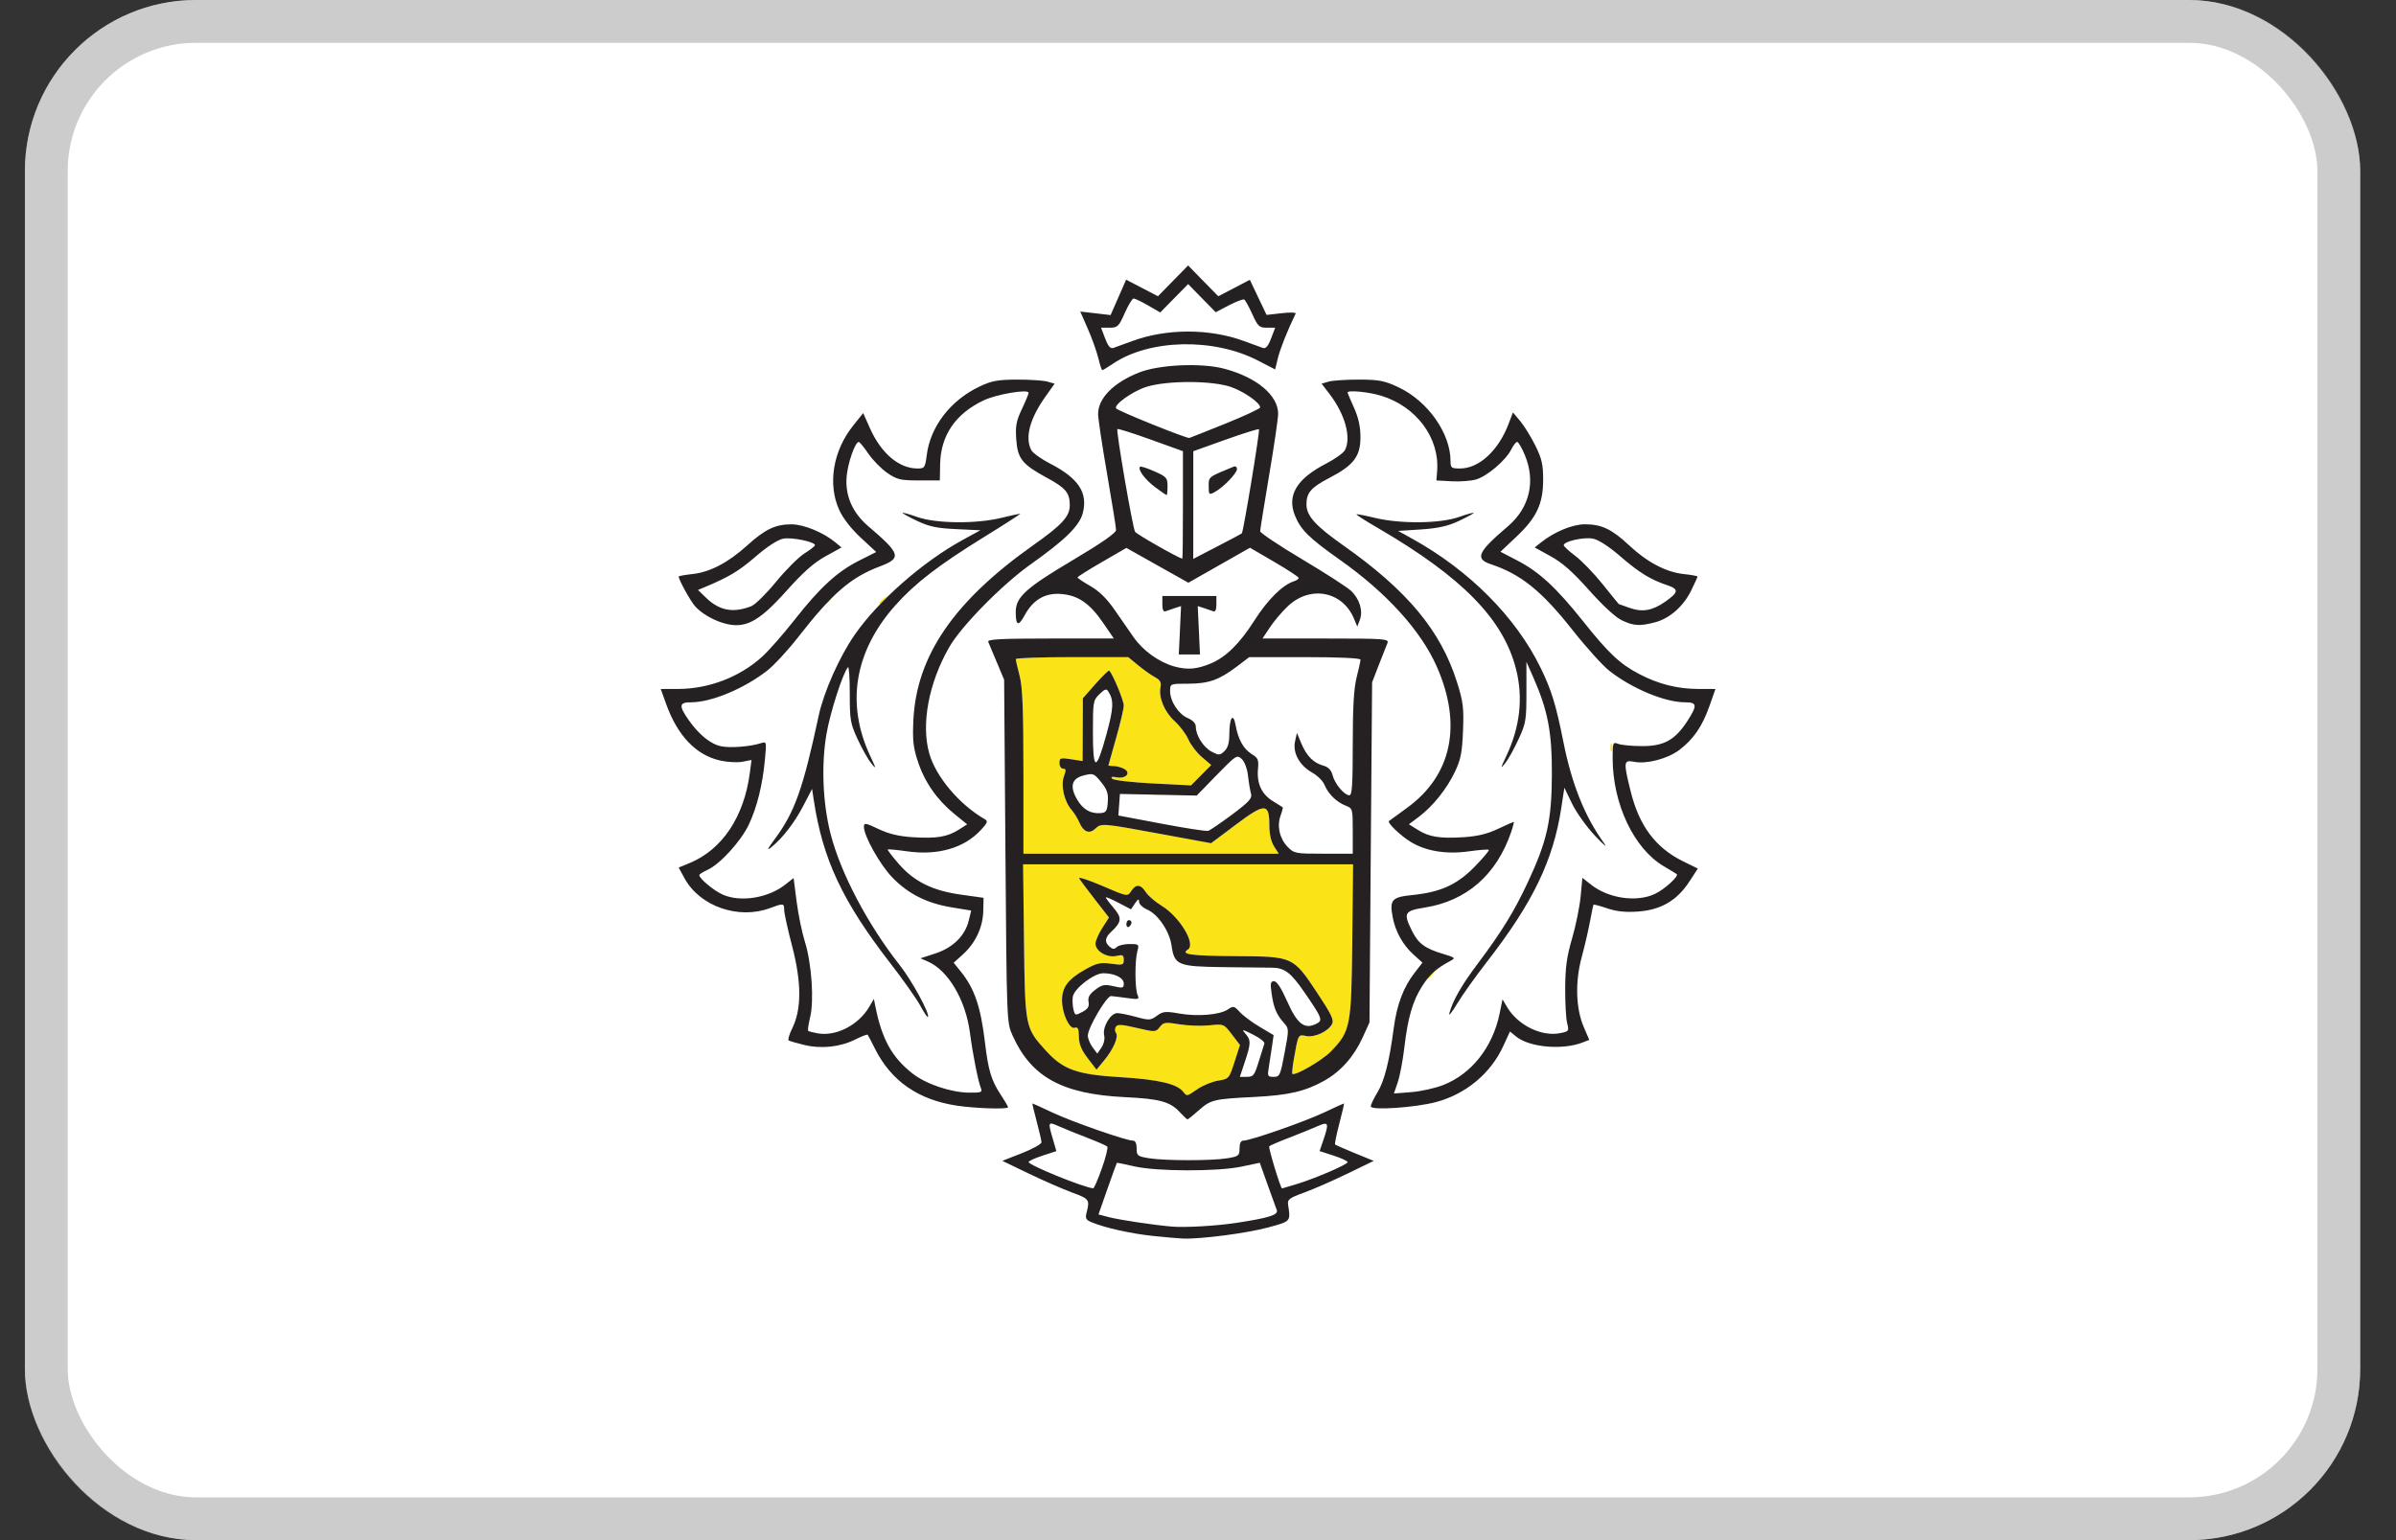 <svg width="56" height="36" viewBox="0 0 56 36" fill="none" xmlns="http://www.w3.org/2000/svg">
<rect x="0" y="0" width="56" height="36" fill="#333333" stroke="none"/>
<rect x="0.582" width="54.581" height="36" rx="4" fill="white"/>
<rect x="1.082" y="0.5" width="53.581" height="35" rx="3.5" stroke="#808080" stroke-opacity="0.4"/>
<g clip-path="url(#clip0)">
<path d="M0.667 41.394C0.924 41.382 1.33 41.383 1.569 41.394C1.807 41.406 1.596 41.416 1.1 41.416C0.604 41.416 0.409 41.406 0.667 41.394V41.394ZM27.032 41.394C27.272 41.383 27.664 41.383 27.904 41.394C28.144 41.406 27.948 41.416 27.468 41.416C26.988 41.416 26.792 41.406 27.032 41.394ZM31.058 41.394C31.329 41.383 31.789 41.383 32.08 41.394C32.371 41.406 32.149 41.415 31.587 41.415C31.025 41.415 30.787 41.406 31.058 41.394V41.394ZM4.4 32.747C4.4 32.32 4.41 32.145 4.422 32.359C4.433 32.572 4.433 32.922 4.422 33.135C4.41 33.348 4.4 33.174 4.4 32.747ZM27.651 25.516C27.505 25.334 27.072 25.233 26.205 25.18C25.162 25.117 24.849 25.005 24.437 24.55C23.96 24.024 23.957 24.008 23.933 21.989L23.912 20.203H27.768H31.624L31.605 21.989C31.585 24 31.565 24.103 31.104 24.579C30.903 24.787 30.262 25.158 30.205 25.1C30.193 25.088 30.208 24.938 30.238 24.767C30.343 24.17 30.339 24.177 30.527 24.216C30.725 24.257 31.042 24.111 31.133 23.936C31.181 23.842 31.117 23.707 30.786 23.209C30.217 22.354 30.23 22.359 28.878 22.35C27.823 22.342 27.584 22.309 27.764 22.194C27.959 22.069 27.568 21.424 27.14 21.165C26.995 21.077 26.833 20.936 26.78 20.853C26.662 20.666 26.547 20.659 26.437 20.831C26.353 20.961 26.352 20.96 25.766 20.708C25.442 20.569 25.198 20.49 25.222 20.532C25.246 20.573 25.413 20.796 25.593 21.027L25.919 21.447L25.762 21.693C25.675 21.829 25.604 21.993 25.604 22.058C25.604 22.233 25.875 22.393 26.089 22.345C26.241 22.311 26.265 22.323 26.265 22.436C26.265 22.557 26.243 22.564 25.971 22.527C25.718 22.492 25.632 22.511 25.364 22.662C24.965 22.886 24.822 23.075 24.822 23.377C24.822 23.69 24.994 24.064 25.119 24.024C25.193 24 25.214 24.044 25.216 24.231C25.218 24.405 25.273 24.54 25.423 24.736L25.628 25.003L25.802 24.792C26.022 24.527 26.151 24.229 26.083 24.145C26.055 24.109 26.053 24.045 26.079 24.002C26.116 23.939 26.216 23.944 26.568 24.027C27 24.128 27.012 24.128 27.107 24.007C27.196 23.894 27.238 23.888 27.562 23.942C27.758 23.975 28.073 23.986 28.261 23.967C28.602 23.932 28.603 23.932 28.792 24.179L28.981 24.426L28.854 24.822C28.728 25.211 28.721 25.219 28.473 25.259C28.334 25.282 28.119 25.369 27.995 25.453C27.732 25.633 27.743 25.631 27.651 25.516ZM33.361 22.85C33.361 22.837 33.408 22.788 33.466 22.741C33.562 22.664 33.564 22.666 33.489 22.765C33.41 22.868 33.361 22.901 33.361 22.85ZM23.919 18.046C23.919 16.559 23.899 16.06 23.83 15.795C23.781 15.607 23.741 15.432 23.741 15.406C23.74 15.381 24.331 15.36 25.054 15.36H26.369L26.603 15.552C26.731 15.658 26.907 15.783 26.994 15.829C27.116 15.894 27.145 15.948 27.123 16.067C27.078 16.311 27.217 16.642 27.456 16.858C27.578 16.969 27.721 17.161 27.775 17.285C27.829 17.409 27.971 17.595 28.091 17.696L28.309 17.882L28.073 18.12L27.837 18.358L26.946 18.313C26.456 18.288 26.028 18.239 25.995 18.204C25.953 18.159 25.986 18.148 26.1 18.169C26.317 18.209 26.443 18.066 26.273 17.972C26.207 17.936 26.097 17.906 26.029 17.906C25.96 17.906 25.905 17.899 25.906 17.89C25.906 17.882 25.987 17.595 26.085 17.254C26.183 16.912 26.264 16.569 26.264 16.491C26.265 16.376 26.018 15.778 25.927 15.675C25.914 15.66 25.769 15.8 25.606 15.985L25.309 16.323L25.306 17.056L25.303 17.789L25.033 17.747C24.784 17.709 24.762 17.716 24.762 17.837C24.762 17.909 24.8 17.968 24.847 17.968C24.916 17.968 24.919 18.002 24.866 18.149C24.788 18.361 24.875 18.737 25.047 18.933C25.105 19 25.187 19.132 25.228 19.227C25.323 19.447 25.459 19.501 25.596 19.373C25.739 19.238 25.749 19.239 27.117 19.491L28.306 19.71L28.884 19.276C29.566 18.764 29.667 18.766 29.668 19.294C29.668 19.498 29.708 19.675 29.778 19.784L29.887 19.955H26.904H23.92L23.919 18.046L23.919 18.046ZM26.972 18.548C27.013 18.531 27.081 18.531 27.122 18.548C27.163 18.565 27.13 18.579 27.047 18.579C26.964 18.579 26.93 18.565 26.972 18.548ZM37.64 17.471C37.64 17.386 37.654 17.351 37.67 17.394C37.687 17.436 37.687 17.506 37.67 17.549C37.654 17.591 37.64 17.557 37.64 17.471ZM19.29 14.095C19.29 14.082 19.337 14.033 19.395 13.986C19.491 13.909 19.493 13.911 19.418 14.009C19.339 14.113 19.29 14.146 19.29 14.095V14.095ZM20.553 14.095C20.553 14.082 20.6 14.033 20.658 13.986C20.753 13.909 20.756 13.911 20.681 14.009C20.602 14.113 20.553 14.146 20.553 14.095L20.553 14.095Z" fill="#FAE316"/>
<path d="M26.933 28.888C26.426 28.833 25.84 28.703 25.525 28.575C25.38 28.516 25.361 28.482 25.396 28.344C25.474 28.043 25.459 28.022 25.063 27.877C24.848 27.798 24.392 27.599 24.049 27.434L23.427 27.134L23.884 26.955C24.136 26.856 24.341 26.742 24.341 26.701C24.341 26.661 24.291 26.44 24.229 26.21C24.167 25.98 24.123 25.792 24.131 25.792C24.139 25.792 24.347 25.887 24.593 26.003C25.057 26.221 26.315 26.661 26.475 26.661C26.536 26.661 26.566 26.722 26.566 26.844C26.566 27.014 26.586 27.029 26.852 27.073C27.229 27.134 28.326 27.134 28.686 27.074C28.951 27.03 28.971 27.013 28.971 26.844C28.971 26.722 29.002 26.661 29.063 26.661C29.226 26.661 30.493 26.219 30.949 26.003C31.194 25.887 31.401 25.792 31.411 25.792C31.42 25.792 31.372 26.003 31.304 26.26C31.237 26.518 31.191 26.739 31.204 26.752C31.216 26.764 31.424 26.856 31.666 26.955L32.107 27.135L31.497 27.431C31.162 27.594 30.707 27.793 30.486 27.874C30.131 28.003 30.086 28.037 30.106 28.164C30.166 28.555 30.174 28.545 29.643 28.69C29.147 28.825 28.068 28.966 27.653 28.951C27.535 28.946 27.211 28.918 26.933 28.888V28.888ZM28.911 28.582C29.663 28.467 29.885 28.396 29.841 28.284C29.82 28.228 29.721 27.957 29.623 27.681L29.444 27.179L29.012 27.27C28.446 27.388 27.028 27.384 26.506 27.262C26.291 27.212 26.11 27.176 26.104 27.181C26.098 27.187 25.999 27.46 25.883 27.79L25.674 28.388L25.924 28.452C26.181 28.517 26.947 28.632 27.378 28.67C27.698 28.698 28.429 28.656 28.911 28.582V28.582ZM25.753 27.31C25.845 27.053 25.901 26.823 25.879 26.8C25.857 26.778 25.644 26.684 25.406 26.593C25.168 26.501 24.871 26.381 24.747 26.326C24.493 26.212 24.489 26.22 24.606 26.619L24.69 26.907L24.365 27.013C24.187 27.071 24.041 27.138 24.041 27.162C24.041 27.235 25.331 27.76 25.551 27.776C25.571 27.778 25.662 27.568 25.753 27.31ZM30.298 27.68C30.737 27.547 31.497 27.22 31.497 27.164C31.497 27.139 31.35 27.071 31.17 27.012L30.842 26.906L30.929 26.651C31.068 26.244 31.053 26.209 30.79 26.326C30.666 26.381 30.37 26.501 30.132 26.593C29.893 26.684 29.683 26.775 29.665 26.794C29.639 26.821 29.93 27.779 29.964 27.779C29.968 27.779 30.119 27.735 30.298 27.68ZM27.591 26.013C27.353 25.751 27.121 25.685 26.287 25.645C24.822 25.573 24.1 25.175 23.663 24.198C23.53 23.9 23.529 23.872 23.499 19.893L23.469 15.888L23.299 15.484C23.206 15.262 23.115 15.046 23.097 15.003C23.072 14.942 23.385 14.925 24.549 14.925H26.033L25.789 14.568C25.473 14.105 25.202 13.917 24.803 13.884C24.428 13.853 24.145 14.018 23.947 14.384C23.802 14.65 23.74 14.627 23.74 14.307C23.74 13.957 23.97 13.748 25.078 13.09C25.744 12.695 26.085 12.457 26.085 12.389C26.085 12.332 25.99 11.741 25.875 11.075C25.759 10.409 25.665 9.781 25.665 9.678C25.665 9.309 26.025 8.944 26.623 8.707C27.092 8.521 28.078 8.477 28.611 8.618C29.37 8.818 29.873 9.239 29.873 9.672C29.873 9.778 29.779 10.423 29.663 11.106C29.548 11.789 29.453 12.38 29.453 12.418C29.453 12.456 29.892 12.75 30.429 13.07C30.967 13.39 31.481 13.722 31.573 13.807C31.776 13.996 31.863 14.28 31.782 14.491L31.723 14.646L31.645 14.46C31.378 13.82 30.628 13.676 30.105 14.165C29.972 14.289 29.783 14.511 29.685 14.658L29.507 14.925H30.989C32.378 14.925 32.469 14.932 32.427 15.034C32.402 15.094 32.312 15.324 32.225 15.546L32.069 15.95L32.038 19.924L32.008 23.898L31.85 24.247C31.645 24.698 31.34 25.042 30.953 25.26C30.51 25.509 30.12 25.6 29.332 25.64C28.369 25.688 28.301 25.704 28.024 25.948C27.89 26.067 27.768 26.165 27.755 26.165C27.741 26.165 27.668 26.096 27.591 26.013ZM27.995 25.453C28.119 25.369 28.334 25.282 28.473 25.259C28.722 25.219 28.728 25.211 28.854 24.822L28.981 24.426L28.792 24.179C28.603 23.932 28.602 23.932 28.261 23.967C28.073 23.986 27.758 23.975 27.562 23.942C27.238 23.888 27.196 23.894 27.107 24.006C27.012 24.128 27 24.128 26.568 24.027C26.216 23.944 26.116 23.939 26.079 24.002C26.053 24.045 26.055 24.109 26.083 24.144C26.151 24.229 26.022 24.527 25.802 24.792L25.628 25.003L25.423 24.736C25.273 24.54 25.218 24.405 25.216 24.231C25.214 24.044 25.193 24 25.119 24.024C24.994 24.064 24.822 23.69 24.822 23.377C24.822 23.074 24.965 22.886 25.364 22.662C25.632 22.511 25.718 22.492 25.971 22.527C26.243 22.564 26.265 22.557 26.265 22.436C26.265 22.323 26.241 22.31 26.089 22.345C25.875 22.393 25.604 22.233 25.604 22.058C25.604 21.993 25.675 21.829 25.762 21.693L25.919 21.447L25.593 21.027C25.413 20.796 25.246 20.573 25.222 20.531C25.198 20.49 25.443 20.569 25.766 20.708C26.352 20.96 26.353 20.96 26.437 20.83C26.547 20.658 26.662 20.666 26.78 20.853C26.834 20.936 26.996 21.077 27.14 21.165C27.568 21.423 27.959 22.069 27.764 22.194C27.584 22.308 27.823 22.342 28.878 22.349C30.23 22.359 30.217 22.354 30.787 23.209C31.117 23.707 31.182 23.841 31.133 23.936C31.042 24.11 30.725 24.257 30.527 24.216C30.339 24.177 30.343 24.17 30.238 24.767C30.208 24.938 30.194 25.088 30.205 25.1C30.262 25.158 30.903 24.787 31.104 24.579C31.565 24.103 31.585 24 31.606 21.989L31.624 20.203H27.768H23.912L23.933 21.989C23.957 24.008 23.96 24.024 24.437 24.55C24.849 25.005 25.162 25.117 26.205 25.18C27.072 25.233 27.505 25.334 27.651 25.516C27.743 25.631 27.732 25.633 27.995 25.453H27.995ZM29.419 24.814C29.479 24.618 29.539 24.428 29.552 24.392C29.565 24.357 29.447 24.263 29.289 24.184C29.032 24.055 29.012 24.053 29.107 24.16C29.24 24.312 29.239 24.388 29.095 24.82L28.978 25.171H29.144C29.294 25.171 29.321 25.135 29.419 24.814H29.419ZM30.024 24.609C30.128 24.056 30.128 24.046 30.009 23.911C29.833 23.712 29.77 23.562 29.722 23.231C29.686 22.981 29.694 22.936 29.778 22.936C29.842 22.936 29.948 23.098 30.082 23.401C30.314 23.927 30.483 24.064 30.748 23.939C30.928 23.855 30.914 23.816 30.488 23.195C30.165 22.727 30.022 22.619 29.714 22.619C29.587 22.619 29.073 22.613 28.572 22.606C27.526 22.592 27.448 22.559 27.381 22.099C27.333 21.765 27.064 21.369 26.814 21.262C26.711 21.218 26.625 21.136 26.623 21.081C26.621 21.002 26.599 21.01 26.527 21.117L26.434 21.255L26.139 21.101C25.977 21.016 25.845 20.96 25.845 20.976C25.845 20.993 25.927 21.104 26.029 21.223C26.228 21.457 26.218 21.55 25.97 21.782C25.821 21.921 25.811 22.023 25.937 22.131C26.008 22.191 26.047 22.193 26.1 22.138C26.138 22.099 26.273 22.066 26.399 22.066C26.62 22.066 26.627 22.072 26.582 22.237C26.521 22.463 26.525 23.125 26.589 23.261C26.634 23.359 26.611 23.366 26.347 23.329C26.186 23.306 26.016 23.286 25.968 23.283C25.865 23.276 25.423 24.029 25.425 24.208C25.426 24.277 25.476 24.399 25.536 24.48L25.646 24.628L25.744 24.485C25.8 24.402 25.827 24.282 25.807 24.201C25.761 24.012 25.956 23.68 26.113 23.681C26.18 23.682 26.381 23.722 26.558 23.771C26.857 23.853 26.893 23.851 27.039 23.743C27.178 23.641 27.241 23.634 27.558 23.69C27.993 23.766 28.509 23.723 28.698 23.595C28.827 23.508 28.847 23.513 28.978 23.657C29.055 23.742 29.265 23.898 29.443 24.003L29.767 24.195L29.731 24.45C29.711 24.59 29.677 24.81 29.656 24.938C29.62 25.156 29.627 25.171 29.768 25.171C29.91 25.171 29.925 25.139 30.024 24.609H30.024ZM26.326 21.604C26.326 21.551 26.353 21.507 26.386 21.507C26.419 21.507 26.446 21.534 26.446 21.566C26.446 21.598 26.419 21.642 26.386 21.663C26.353 21.684 26.326 21.657 26.326 21.604ZM25.442 23.419C25.422 23.314 25.463 23.239 25.598 23.136C25.755 23.016 25.816 23.004 26.023 23.052C26.241 23.103 26.265 23.097 26.265 22.99C26.265 22.856 26.052 22.749 25.785 22.749C25.565 22.749 25.1 23.11 25.073 23.302C25.062 23.381 25.069 23.512 25.089 23.595C25.124 23.738 25.133 23.741 25.297 23.653C25.427 23.584 25.462 23.528 25.442 23.419ZM29.778 19.784C29.708 19.675 29.668 19.498 29.668 19.294C29.667 18.766 29.566 18.764 28.884 19.276L28.306 19.71L27.117 19.491C25.749 19.239 25.74 19.238 25.596 19.373C25.459 19.501 25.323 19.447 25.228 19.227C25.187 19.132 25.106 19 25.047 18.933C24.875 18.737 24.788 18.361 24.866 18.149C24.92 18.002 24.916 17.968 24.847 17.968C24.8 17.968 24.762 17.909 24.762 17.837C24.762 17.716 24.785 17.709 25.033 17.747L25.303 17.789L25.306 17.056L25.309 16.322L25.606 15.985C25.77 15.8 25.914 15.66 25.927 15.675C26.018 15.778 26.265 16.376 26.264 16.491C26.264 16.569 26.183 16.912 26.085 17.254C25.987 17.595 25.906 17.882 25.906 17.89C25.905 17.899 25.96 17.906 26.029 17.906C26.097 17.906 26.207 17.936 26.273 17.972C26.443 18.066 26.317 18.209 26.1 18.169C25.986 18.148 25.953 18.159 25.995 18.203C26.028 18.239 26.456 18.288 26.946 18.313L27.837 18.358L28.073 18.12L28.309 17.882L28.091 17.696C27.971 17.594 27.829 17.409 27.776 17.285C27.722 17.161 27.578 16.969 27.456 16.858C27.217 16.641 27.078 16.311 27.123 16.067C27.145 15.948 27.116 15.894 26.994 15.829C26.908 15.783 26.732 15.658 26.603 15.552L26.369 15.36H25.055C24.331 15.36 23.74 15.381 23.741 15.406C23.741 15.432 23.781 15.607 23.83 15.794C23.899 16.06 23.919 16.559 23.92 18.046L23.92 19.955H26.904H29.887L29.778 19.784ZM31.617 19.426C31.617 18.905 31.614 18.895 31.452 18.832C31.238 18.748 31.043 18.557 30.959 18.35C30.923 18.259 30.794 18.129 30.672 18.061C30.374 17.895 30.21 17.599 30.268 17.332L30.312 17.13L30.415 17.378C30.538 17.671 30.699 17.833 30.931 17.897C31.046 17.929 31.113 17.999 31.145 18.119C31.197 18.322 31.421 18.589 31.538 18.589C31.601 18.589 31.617 18.344 31.617 17.391C31.617 16.527 31.642 16.094 31.707 15.836C31.757 15.639 31.798 15.451 31.798 15.419C31.798 15.383 31.28 15.36 30.498 15.36H29.198L28.911 15.578C28.493 15.894 28.248 15.981 27.771 15.981C27.349 15.981 27.348 15.982 27.348 16.152C27.348 16.394 27.542 16.691 27.762 16.785C27.88 16.836 27.949 16.91 27.949 16.985C27.949 17.189 28.123 17.464 28.316 17.568C28.487 17.659 28.51 17.658 28.616 17.559C28.697 17.484 28.731 17.368 28.732 17.167C28.733 16.774 28.823 16.642 28.879 16.951C28.939 17.286 29.065 17.51 29.258 17.628C29.404 17.716 29.422 17.76 29.402 17.975C29.371 18.312 29.486 18.562 29.745 18.723C29.865 18.798 29.971 18.864 29.98 18.87C29.989 18.877 29.967 18.963 29.931 19.061C29.841 19.306 29.906 19.599 30.093 19.793C30.244 19.949 30.277 19.955 30.934 19.955H31.617V19.426ZM28.797 19.04C29.189 18.747 29.27 18.659 29.24 18.558C29.22 18.489 29.188 18.302 29.17 18.141C29.15 17.967 29.091 17.806 29.022 17.741C28.911 17.638 28.89 17.651 28.438 18.115L27.97 18.596L27.073 18.577L26.175 18.558L26.157 18.81L26.139 19.062L27.149 19.253C27.705 19.359 28.195 19.434 28.238 19.421C28.281 19.408 28.533 19.236 28.797 19.04L28.797 19.04ZM25.892 18.744C25.906 18.545 25.875 18.453 25.735 18.281C25.569 18.076 25.55 18.069 25.327 18.126C25.043 18.198 24.995 18.387 25.182 18.7C25.317 18.925 25.495 19.025 25.724 19.006C25.854 18.994 25.877 18.959 25.892 18.744ZM25.86 17.166C26.027 16.556 26.036 16.372 25.908 16.169C25.86 16.091 25.827 16.1 25.697 16.226C25.549 16.37 25.544 16.402 25.544 17.115C25.544 18.037 25.618 18.049 25.86 17.166ZM28.3 15.508C28.653 15.36 28.975 15.043 29.318 14.504C29.631 14.015 29.971 13.676 30.24 13.588C30.303 13.568 30.354 13.532 30.353 13.508C30.352 13.485 30.096 13.317 29.784 13.135L29.215 12.803L28.495 13.212L27.775 13.621L27.05 13.214L26.326 12.807L25.756 13.137C25.442 13.318 25.186 13.48 25.185 13.497C25.185 13.514 25.32 13.605 25.485 13.699C25.689 13.816 25.87 13.993 26.053 14.258C26.201 14.471 26.4 14.758 26.495 14.895C26.717 15.213 27.096 15.484 27.456 15.581C27.757 15.662 27.976 15.643 28.3 15.508ZM27.578 14.732L27.604 14.167L27.461 14.213C27.382 14.238 27.284 14.272 27.243 14.288C27.192 14.308 27.167 14.253 27.167 14.125V13.932H27.799H28.43V14.125C28.43 14.253 28.405 14.308 28.355 14.288C28.314 14.272 28.216 14.238 28.137 14.213L27.994 14.167L28.02 14.732L28.046 15.298H27.799H27.551L27.578 14.732ZM27.648 11.804V10.546L26.895 10.275C26.48 10.125 26.13 10.015 26.116 10.029C26.081 10.065 26.472 12.334 26.529 12.43C26.563 12.487 27.529 13.037 27.634 13.059C27.642 13.061 27.648 12.496 27.648 11.804H27.648ZM26.999 11.388C26.761 11.21 26.585 10.972 26.646 10.91C26.662 10.894 26.813 10.942 26.981 11.017C27.263 11.142 27.288 11.169 27.288 11.362C27.288 11.478 27.278 11.572 27.267 11.572C27.255 11.572 27.135 11.489 26.999 11.388H26.999ZM29.024 12.468C29.061 12.433 29.452 10.06 29.425 10.033C29.411 10.019 29.06 10.129 28.645 10.277L27.89 10.547L27.89 11.806L27.889 13.064L28.445 12.776C28.751 12.618 29.012 12.479 29.024 12.468H29.024ZM28.25 11.364C28.25 11.141 28.233 11.154 28.836 10.907C28.878 10.89 28.911 10.915 28.911 10.963C28.911 11.064 28.586 11.398 28.385 11.505C28.258 11.572 28.25 11.564 28.25 11.364ZM28.656 9.896C29.094 9.719 29.453 9.551 29.453 9.523C29.453 9.417 29.084 9.157 28.778 9.048C28.339 8.892 27.273 8.89 26.79 9.044C26.463 9.148 26.015 9.471 26.089 9.548C26.156 9.617 27.74 10.255 27.799 10.237C27.832 10.226 28.218 10.073 28.656 9.896V9.896ZM22.371 25.845C21.467 25.711 20.831 25.271 20.453 24.519C20.368 24.348 20.289 24.198 20.278 24.186C20.267 24.174 20.138 24.223 19.992 24.297C19.637 24.474 19.197 24.521 18.801 24.426C18.623 24.383 18.458 24.336 18.434 24.321C18.409 24.307 18.446 24.18 18.515 24.04C18.736 23.592 18.736 22.97 18.516 22.123C18.412 21.728 18.328 21.343 18.328 21.269C18.328 21.111 18.312 21.109 17.997 21.226C17.26 21.501 16.355 21.185 15.998 20.528L15.862 20.279L16.117 20.174C16.879 19.859 17.39 19.095 17.525 18.068L17.565 17.764L17.354 17.805C17.237 17.828 17.004 17.816 16.836 17.778C16.273 17.654 15.836 17.199 15.572 16.462L15.443 16.105L15.848 16.104C16.567 16.103 17.291 15.825 17.813 15.35C17.969 15.209 18.309 14.821 18.57 14.489C19.162 13.734 19.569 13.361 20.08 13.104L20.479 12.903L20.117 12.567C19.891 12.357 19.702 12.113 19.613 11.917C19.341 11.312 19.47 10.535 19.942 9.946L20.175 9.655L20.334 10.013C20.597 10.6 21.013 10.951 21.445 10.951C21.61 10.951 21.622 10.933 21.661 10.632C21.746 9.969 22.215 9.36 22.888 9.038C23.174 8.901 23.315 8.875 23.77 8.873C24.068 8.872 24.387 8.893 24.48 8.92L24.649 8.968L24.435 9.27C24.068 9.786 23.951 10.227 24.103 10.521C24.137 10.587 24.334 10.728 24.539 10.834C25.208 11.178 25.431 11.517 25.307 11.994C25.229 12.291 24.895 12.62 24.097 13.185C23.424 13.662 22.468 14.633 22.184 15.13C21.706 15.964 21.526 16.925 21.718 17.608C21.871 18.152 22.417 18.801 23.011 19.145C23.096 19.194 23.085 19.227 22.928 19.398C22.537 19.823 21.92 20.002 21.201 19.899C20.962 19.865 20.759 19.846 20.749 19.857C20.738 19.867 20.854 20.018 21.005 20.192C21.367 20.608 21.796 20.82 22.462 20.912L22.988 20.986L22.981 21.296C22.972 21.674 22.8 22.041 22.507 22.307L22.289 22.504L22.446 22.697C22.776 23.102 22.921 23.526 23.022 24.375C23.098 25.018 23.17 25.256 23.388 25.586C23.482 25.729 23.56 25.861 23.56 25.881C23.56 25.933 22.809 25.91 22.371 25.845L22.371 25.845ZM22.926 25.435C22.861 25.277 22.737 24.649 22.669 24.135C22.568 23.371 22.159 22.68 21.686 22.475L21.514 22.4L21.86 22.287C22.269 22.154 22.553 21.876 22.64 21.525L22.699 21.284L22.242 21.209C21.665 21.114 21.227 20.894 20.857 20.512C20.569 20.215 20.192 19.543 20.192 19.328C20.192 19.227 20.225 19.232 20.537 19.38C20.781 19.495 21.015 19.55 21.344 19.57C21.895 19.603 22.138 19.563 22.406 19.395L22.605 19.269L22.299 19.02C21.895 18.69 21.607 18.273 21.45 17.791C21.343 17.466 21.326 17.297 21.348 16.828C21.421 15.332 22.296 14.054 24.142 12.749C24.827 12.265 25.003 12.073 25.003 11.808C25.003 11.519 24.909 11.407 24.468 11.168C23.888 10.853 23.783 10.721 23.752 10.268C23.73 9.958 23.752 9.84 23.883 9.564C23.97 9.381 24.041 9.209 24.041 9.182C24.041 9.088 23.298 9.213 22.991 9.358C22.332 9.67 21.985 10.179 21.973 10.851L21.966 11.23H21.48C21.049 11.23 20.966 11.211 20.74 11.056C20.6 10.961 20.401 10.758 20.297 10.606C20.194 10.454 20.092 10.33 20.071 10.33C19.987 10.33 19.816 10.818 19.788 11.138C19.748 11.584 19.924 11.986 20.298 12.304C21.052 12.947 21.08 13.045 20.568 13.238C19.885 13.495 19.453 13.868 18.654 14.894C18.414 15.201 18.087 15.555 17.927 15.679C17.384 16.1 16.625 16.416 16.152 16.416C15.872 16.416 15.861 16.494 16.094 16.828C16.337 17.175 16.614 17.398 16.86 17.445C17.078 17.487 17.528 17.452 17.777 17.374C17.918 17.329 17.918 17.33 17.878 17.757C17.823 18.345 17.694 18.866 17.503 19.272C17.321 19.659 16.831 20.198 16.539 20.331C16.431 20.38 16.344 20.436 16.344 20.455C16.344 20.537 16.691 20.825 16.898 20.914C17.314 21.094 17.956 20.99 18.351 20.679L18.548 20.524L18.619 21.074C18.658 21.377 18.745 21.801 18.813 22.016C18.969 22.512 19.03 23.388 18.935 23.777C18.896 23.938 18.875 24.08 18.889 24.095C18.903 24.109 19.007 24.136 19.119 24.155C19.549 24.227 20.067 23.959 20.317 23.533L20.425 23.35L20.461 23.531C20.612 24.29 20.846 24.714 21.324 25.09C21.64 25.339 22.219 25.535 22.649 25.54C22.933 25.543 22.966 25.531 22.926 25.435ZM21.508 23.505C21.422 23.346 21.113 22.908 20.822 22.532C19.689 21.07 19.228 20.088 19.017 18.686L18.98 18.441L18.781 18.824C18.575 19.222 18.296 19.585 18.032 19.8C17.913 19.896 17.931 19.854 18.108 19.613C18.575 18.983 18.767 18.443 19.134 16.732C19.254 16.173 19.616 15.358 19.973 14.842C20.522 14.049 21.564 13.133 22.5 12.621L22.913 12.395L22.349 12.368C21.903 12.348 21.713 12.308 21.44 12.178C21.25 12.088 21.094 12.002 21.094 11.989C21.094 11.975 21.25 12.018 21.44 12.085C21.877 12.239 22.811 12.249 23.398 12.106C23.623 12.052 23.825 12.007 23.846 12.007C23.867 12.007 23.493 12.248 23.015 12.543C21.943 13.204 21.382 13.636 20.924 14.152C19.967 15.231 19.766 16.457 20.345 17.683C20.483 17.976 20.484 17.988 20.364 17.844C20.293 17.758 20.151 17.507 20.048 17.285C19.875 16.911 19.861 16.832 19.861 16.217C19.861 15.851 19.843 15.572 19.82 15.596C19.702 15.72 19.401 16.656 19.315 17.167C19.193 17.887 19.23 18.778 19.412 19.489C19.646 20.406 20.282 21.613 21.031 22.563C21.317 22.925 21.744 23.713 21.687 23.772C21.675 23.785 21.594 23.665 21.508 23.505V23.505ZM32.038 25.862C32.038 25.822 32.107 25.676 32.192 25.538C32.356 25.269 32.471 24.817 32.575 24.031C32.648 23.48 32.801 23.075 33.066 22.734L33.246 22.502L33.029 22.305C32.785 22.084 32.609 21.764 32.549 21.432C32.475 21.03 32.53 20.97 33.012 20.921C33.674 20.853 34.056 20.679 34.468 20.257C34.664 20.056 34.812 19.88 34.797 19.865C34.782 19.85 34.575 19.865 34.337 19.899C33.811 19.974 33.331 19.898 32.976 19.682C32.733 19.534 32.415 19.229 32.464 19.191C32.478 19.18 32.667 19.042 32.885 18.884C33.934 18.124 34.183 16.938 33.578 15.575C33.205 14.734 32.401 13.85 31.306 13.078C30.598 12.578 30.4 12.383 30.266 12.051C30.074 11.577 30.307 11.19 30.999 10.834C31.204 10.728 31.4 10.587 31.435 10.521C31.587 10.226 31.438 9.684 31.073 9.208L30.889 8.968L31.058 8.919C31.15 8.893 31.47 8.872 31.768 8.873C32.233 8.874 32.362 8.9 32.687 9.053C33.372 9.376 33.902 10.128 33.902 10.776C33.902 10.936 33.921 10.951 34.123 10.951C34.567 10.951 35.019 10.537 35.259 9.908L35.361 9.64L35.533 9.845C35.627 9.958 35.786 10.216 35.886 10.418C36.035 10.72 36.067 10.859 36.067 11.21C36.067 11.776 35.915 12.1 35.44 12.547L35.069 12.897L35.462 13.101C35.977 13.368 36.375 13.737 37.004 14.526C37.598 15.272 37.863 15.521 38.313 15.756C38.76 15.99 39.21 16.103 39.689 16.104L40.094 16.105L39.952 16.508C39.787 16.979 39.575 17.286 39.245 17.533C38.971 17.738 38.487 17.864 38.193 17.807C37.946 17.759 37.94 17.804 38.112 18.496C38.313 19.308 38.694 19.816 39.341 20.135L39.682 20.302L39.483 20.608C39.198 21.046 38.822 21.267 38.296 21.306C37.997 21.328 37.788 21.307 37.567 21.233C37.396 21.175 37.251 21.136 37.244 21.147C37.236 21.157 37.2 21.334 37.162 21.538C37.124 21.743 37.036 22.121 36.967 22.377C36.811 22.953 36.83 23.573 37.017 24.009L37.145 24.307L36.993 24.366C36.524 24.55 35.749 24.483 35.439 24.231L35.291 24.111L35.134 24.453C34.844 25.087 34.263 25.572 33.572 25.758C33.084 25.89 32.038 25.96 32.038 25.862V25.862ZM33.734 25.361C34.396 25.101 34.889 24.475 35.05 23.69L35.117 23.358L35.223 23.538C35.472 23.961 36.024 24.235 36.459 24.15C36.669 24.11 36.675 24.101 36.627 23.91C36.6 23.801 36.58 23.432 36.582 23.091C36.585 22.608 36.621 22.351 36.743 21.936C36.829 21.642 36.919 21.203 36.942 20.96L36.984 20.519L37.184 20.677C37.597 21.003 38.255 21.097 38.683 20.893C38.907 20.786 39.246 20.477 39.189 20.432C39.175 20.421 39.038 20.337 38.883 20.246C38.188 19.835 37.694 18.792 37.691 17.731C37.691 17.35 37.695 17.34 37.826 17.389C37.9 17.417 38.153 17.44 38.387 17.44C38.892 17.44 39.151 17.296 39.437 16.855C39.675 16.487 39.667 16.416 39.385 16.416C38.915 16.416 38.151 16.099 37.619 15.684C37.463 15.563 37.077 15.136 36.761 14.736C36.034 13.815 35.55 13.424 34.849 13.19C34.464 13.062 34.533 12.907 35.242 12.303C35.75 11.87 35.896 11.255 35.639 10.637C35.569 10.468 35.488 10.33 35.46 10.33C35.432 10.33 35.368 10.411 35.319 10.51C35.194 10.758 34.764 11.127 34.506 11.205C34.389 11.241 34.131 11.261 33.932 11.25L33.572 11.23L33.589 11.013C33.651 10.238 33.106 9.503 32.281 9.25C31.987 9.16 31.497 9.113 31.497 9.175C31.497 9.189 31.564 9.35 31.647 9.532C31.75 9.762 31.797 9.973 31.797 10.217C31.798 10.667 31.639 10.876 31.07 11.171C30.64 11.395 30.535 11.517 30.535 11.791C30.535 12.057 30.743 12.288 31.395 12.748C32.892 13.802 33.674 14.742 34.053 15.944C34.198 16.405 34.215 16.54 34.194 17.08C34.174 17.587 34.142 17.751 34.008 18.034C33.817 18.438 33.489 18.848 33.164 19.091L32.929 19.267L33.13 19.393C33.399 19.563 33.641 19.603 34.193 19.57C34.525 19.55 34.756 19.495 35.008 19.376C35.202 19.285 35.369 19.21 35.38 19.21C35.391 19.21 35.364 19.317 35.319 19.449C34.978 20.446 34.28 21.057 33.305 21.213C32.822 21.29 32.794 21.339 32.999 21.754C33.147 22.052 33.299 22.167 33.712 22.292C34.019 22.384 34.027 22.392 33.893 22.464C33.571 22.637 33.415 22.776 33.24 23.049C33.017 23.398 32.904 23.786 32.821 24.499C32.786 24.796 32.717 25.156 32.668 25.299L32.579 25.56L32.985 25.528C33.208 25.511 33.545 25.436 33.734 25.361V25.361ZM33.875 23.681C33.956 23.386 34.161 23.027 34.533 22.532C35.105 21.769 35.384 21.315 35.709 20.622C36.16 19.659 36.268 19.174 36.271 18.092C36.274 17.112 36.176 16.601 35.837 15.834L35.676 15.47V16.175C35.676 16.837 35.664 16.907 35.489 17.285C35.387 17.507 35.246 17.758 35.177 17.844C35.066 17.98 35.069 17.961 35.201 17.683C35.526 16.999 35.604 16.315 35.434 15.642C35.139 14.475 34.177 13.491 32.208 12.344C31.92 12.177 31.693 12.032 31.703 12.022C31.712 12.012 31.907 12.05 32.135 12.105C32.727 12.249 33.658 12.24 34.098 12.085C34.288 12.018 34.444 11.975 34.444 11.989C34.444 12.002 34.288 12.087 34.099 12.176C33.843 12.297 33.616 12.348 33.216 12.375L32.678 12.41L33.004 12.591C34.343 13.332 35.429 14.424 36.009 15.612C36.262 16.133 36.367 16.473 36.541 17.347C36.739 18.335 37.039 19.084 37.489 19.707C37.575 19.826 37.484 19.753 37.286 19.543C37.088 19.334 36.844 18.994 36.744 18.788L36.563 18.413L36.49 18.889C36.303 20.116 35.819 21.113 34.744 22.494C34.486 22.826 34.175 23.263 34.053 23.466C33.932 23.67 33.852 23.766 33.875 23.681V23.681ZM16.884 14.557C16.636 14.479 16.381 14.325 16.245 14.17C16.135 14.046 15.863 13.552 15.863 13.477C15.863 13.463 16.008 13.437 16.185 13.418C16.594 13.374 17.019 13.152 17.465 12.748C17.883 12.37 18.126 12.255 18.501 12.256C18.785 12.256 19.247 12.447 19.524 12.677L19.668 12.797L19.294 13.003C19.024 13.152 18.769 13.377 18.38 13.813C17.713 14.559 17.396 14.717 16.884 14.557ZM17.561 14.169C17.651 14.133 17.912 13.876 18.139 13.598C18.366 13.321 18.664 13.024 18.799 12.938C18.935 12.853 19.047 12.766 19.048 12.744C19.051 12.665 18.505 12.552 18.306 12.591C18.177 12.616 17.931 12.776 17.658 13.012C17.269 13.348 17.034 13.489 16.464 13.727L16.314 13.79L16.509 13.979C16.816 14.275 17.142 14.334 17.561 14.169ZM37.901 14.497C37.757 14.428 37.452 14.146 37.141 13.796C36.766 13.374 36.518 13.154 36.246 13.004L35.869 12.797L36.013 12.682C36.325 12.432 36.752 12.255 37.043 12.255C37.433 12.255 37.671 12.368 38.073 12.744C38.498 13.142 38.939 13.374 39.352 13.418C39.53 13.437 39.675 13.463 39.675 13.477C39.675 13.49 39.608 13.637 39.527 13.803C39.344 14.175 39.022 14.458 38.679 14.547C38.322 14.64 38.181 14.631 37.901 14.497ZM38.919 14.065C39.233 13.845 39.244 13.772 38.972 13.681C38.578 13.549 38.311 13.385 37.868 13.002C37.6 12.77 37.361 12.616 37.228 12.59C37.014 12.549 36.548 12.654 36.548 12.744C36.548 12.771 36.669 12.882 36.816 12.992C36.963 13.101 37.251 13.399 37.456 13.654C37.66 13.909 37.83 14.118 37.834 14.119C37.838 14.119 37.949 14.159 38.081 14.207C38.383 14.316 38.617 14.276 38.919 14.065ZM25.669 8.367C25.63 8.209 25.52 7.9 25.423 7.681L25.248 7.282L25.603 7.323L25.957 7.365L26.139 6.951L26.32 6.538L26.692 6.731L27.064 6.925L27.416 6.565L27.769 6.205L28.121 6.565L28.474 6.925L28.843 6.733L29.212 6.54L29.407 6.951L29.603 7.361L29.955 7.321C30.148 7.298 30.296 7.302 30.282 7.33C30.086 7.738 29.923 8.146 29.869 8.364L29.803 8.635L29.397 8.426C28.361 7.892 26.867 7.926 26.011 8.502C25.888 8.586 25.776 8.653 25.763 8.653C25.749 8.653 25.707 8.524 25.669 8.367V8.367ZM26.464 7.972C27.265 7.676 28.273 7.676 29.074 7.972C29.266 8.042 29.465 8.115 29.517 8.133C29.584 8.156 29.639 8.093 29.707 7.913L29.804 7.66H29.608C29.432 7.66 29.399 7.629 29.27 7.345C29.192 7.172 29.107 7.018 29.082 7.002C29.057 6.986 28.896 7.046 28.725 7.135L28.414 7.298L28.091 6.969L27.769 6.64L27.443 6.972L27.117 7.304L26.834 7.14C26.678 7.05 26.526 6.977 26.495 6.977C26.464 6.977 26.371 7.131 26.288 7.318C26.148 7.633 26.121 7.66 25.935 7.66H25.734L25.83 7.913C25.899 8.093 25.953 8.156 26.021 8.133C26.073 8.115 26.272 8.042 26.464 7.972Z" fill="#252122"/>
</g>
<defs>
<clipPath id="clip0">
<rect width="25" height="23" fill="white" transform="translate(15.195 6)"/>
</clipPath>
</defs>
</svg>
